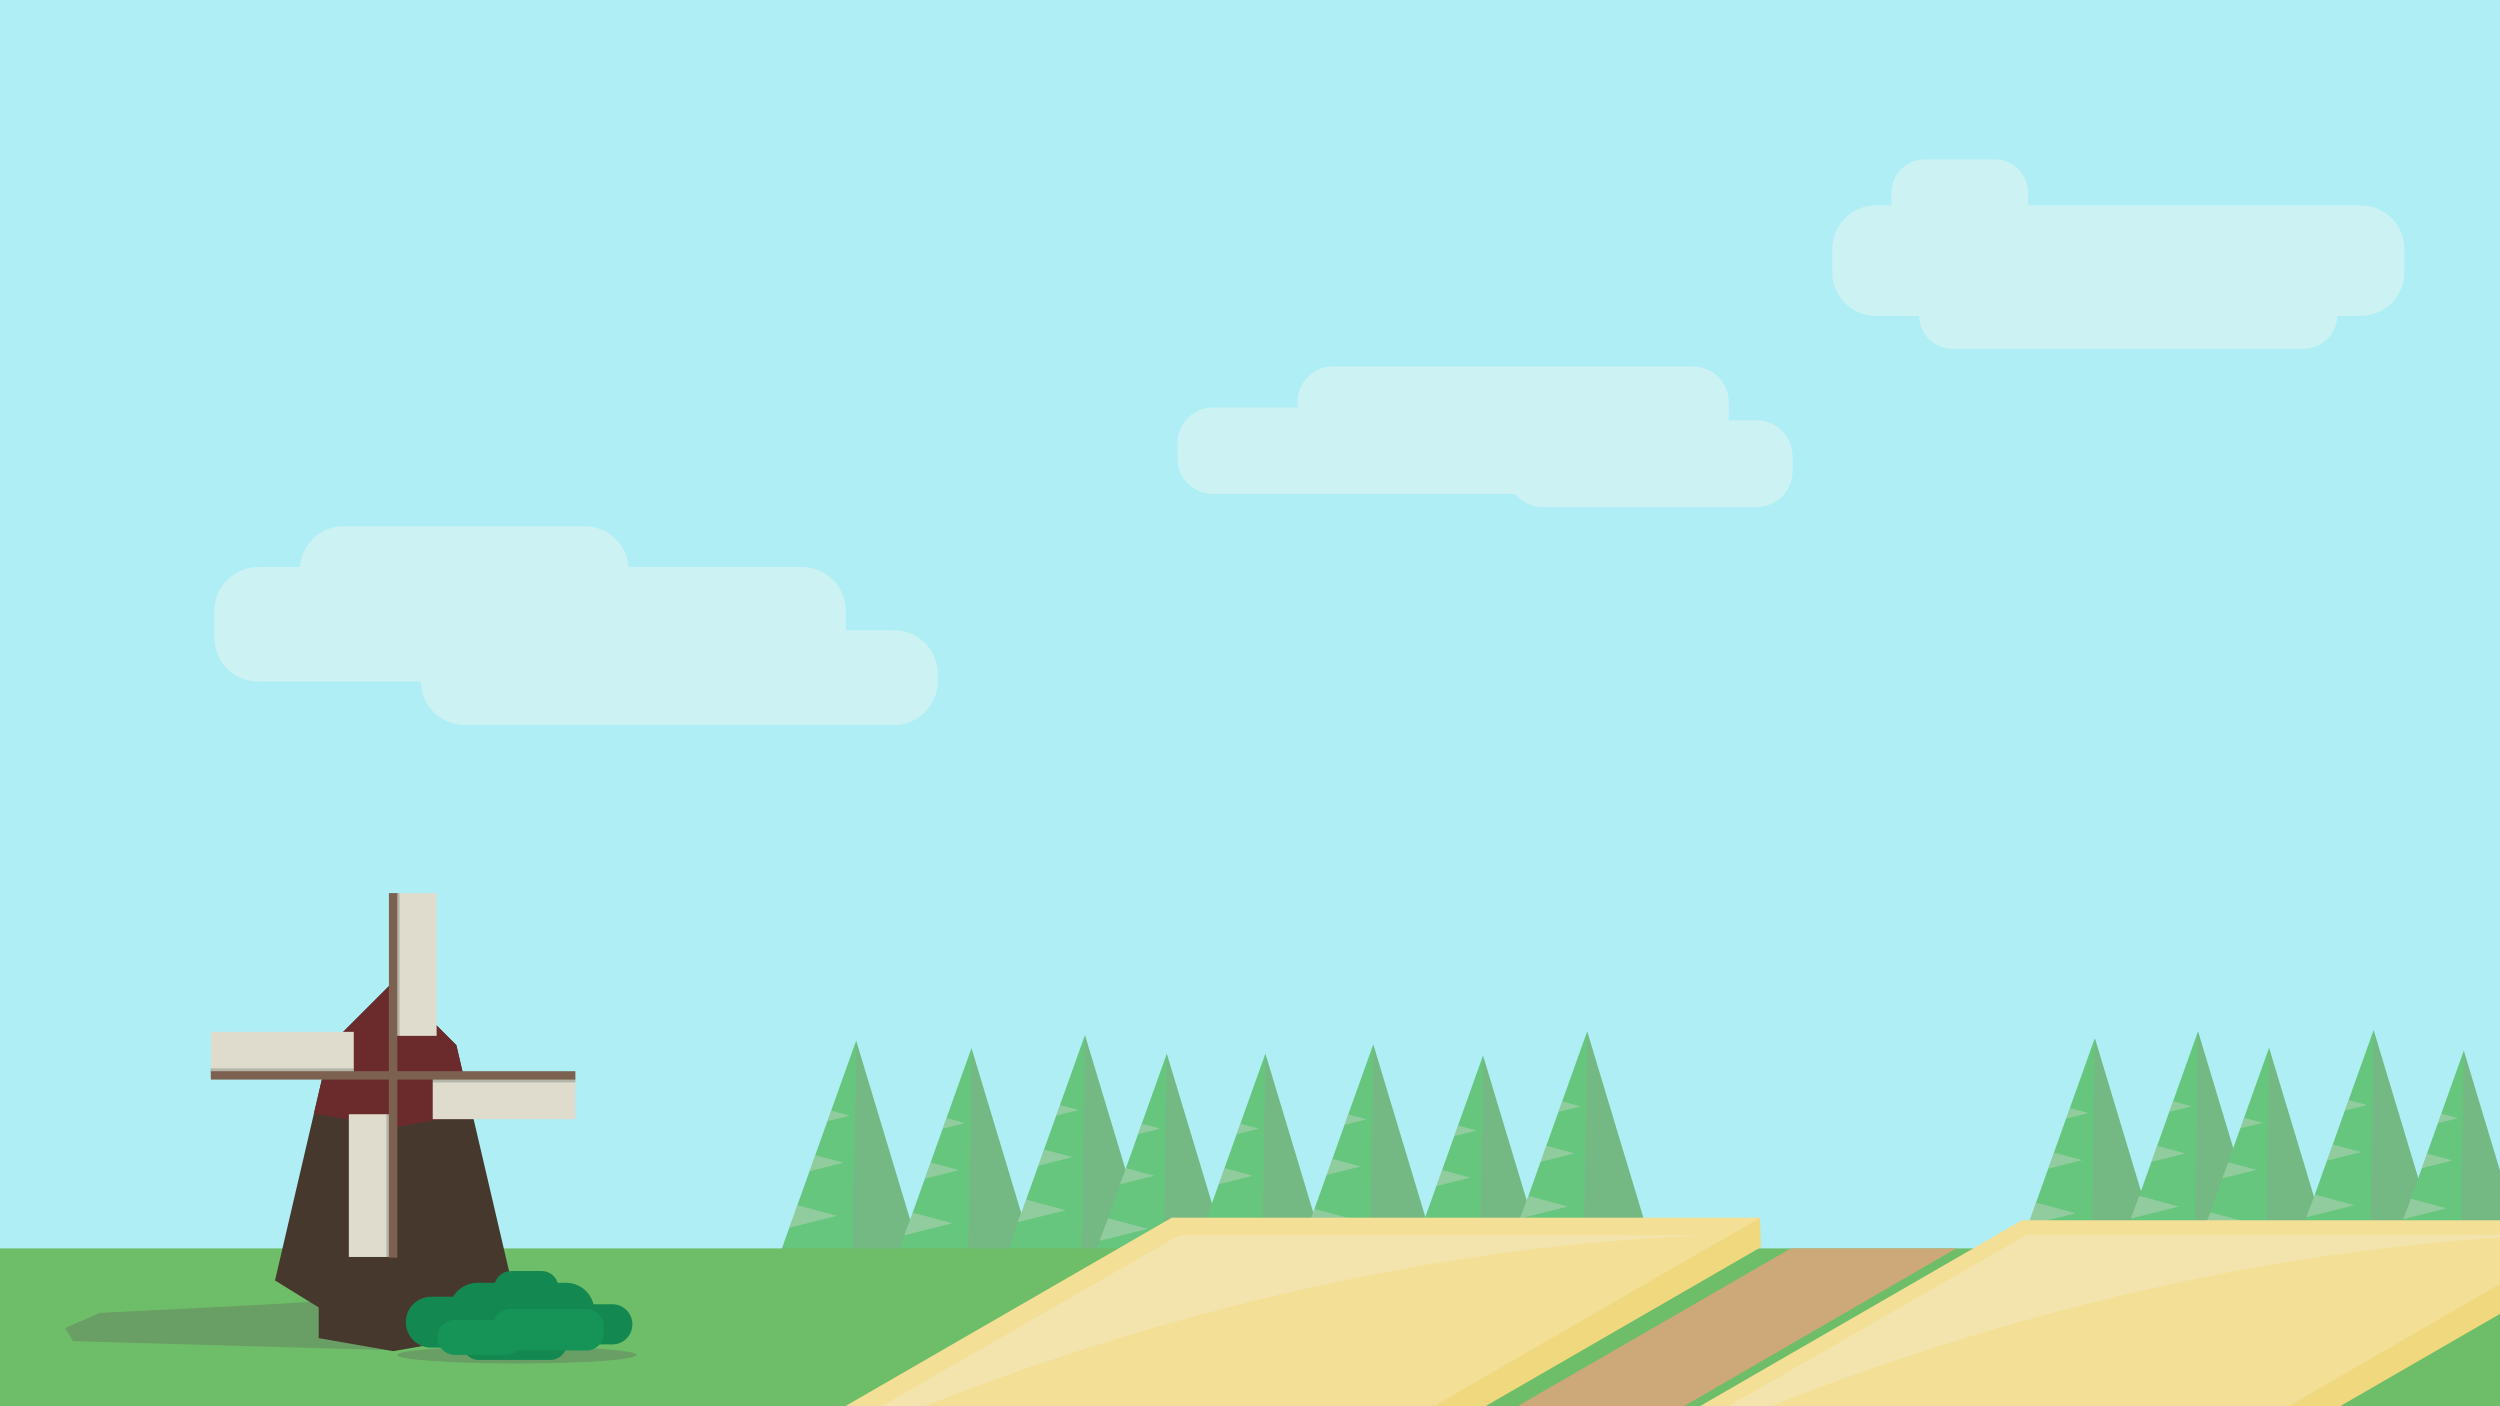 <?xml version="1.0" encoding="UTF-8" standalone="no"?>
<!-- Created with Inkscape (http://www.inkscape.org/) -->

<svg
   xmlns:dc="http://purl.org/dc/elements/1.1/"
   xmlns:cc="http://creativecommons.org/ns#"
   xmlns:rdf="http://www.w3.org/1999/02/22-rdf-syntax-ns#"
   xmlns:svg="http://www.w3.org/2000/svg"
   xmlns="http://www.w3.org/2000/svg"
   xmlns:sodipodi="http://sodipodi.sourceforge.net/DTD/sodipodi-0.dtd"
   xmlns:inkscape="http://www.inkscape.org/namespaces/inkscape"
   width="1920"
   height="1080"
   viewBox="0 0 1920 1080"
   id="svg2"
   version="1.1"
   inkscape:version="0.91 r"
   sodipodi:docname="background.svg">
  <defs
     id="defs4" />
  <sodipodi:namedview
     id="base"
     pagecolor="#ffffff"
     bordercolor="#666666"
     borderopacity="1.0"
     inkscape:pageopacity="0.0"
     inkscape:pageshadow="2"
     inkscape:zoom="1.4"
     inkscape:cx="385.208"
     inkscape:cy="240.18901"
     inkscape:document-units="px"
     inkscape:current-layer="layer1"
     showgrid="false"
     units="px"
     inkscape:showpageshadow="false"
     borderlayer="true"
     inkscape:window-width="1871"
     inkscape:window-height="1056"
     inkscape:window-x="49"
     inkscape:window-y="24"
     inkscape:window-maximized="1" />
  <g
     inkscape:label="Layer 1"
     inkscape:groupmode="layer"
     id="layer1"
     transform="translate(0,27.638)">
    <rect
       style="fill:#aeeef4;fill-opacity:1;stroke:none;stroke-opacity:1"
       id="rect4136"
       width="2050.61"
       height="1194"
       x="-54.548"
       y="-87.09" />
    <g
       id="g4608">
      <g
         transform="translate(-1628.446,74.818)"
         id="g4326-4">
        <path
           style="fill:#67c67d;fill-opacity:1;fill-rule:evenodd;stroke:none;stroke-width:1px;stroke-linecap:butt;stroke-linejoin:miter;stroke-opacity:1"
           d="m 2285.975,696.788 -60.104,168.19 57.074,24.749 53.538,-25.254 z"
           id="path4290-7"
           inkscape:connector-curvature="0"
           sodipodi:nodetypes="ccccc" />
        <path
           style="fill:#84a98c;fill-opacity:0.448;fill-rule:evenodd;stroke:none;stroke-width:1px;stroke-linecap:butt;stroke-linejoin:miter;stroke-opacity:1"
           d="m 2285.975,697.294 50.76,167.938 -53.791,24.496 z"
           id="path4292-8"
           inkscape:connector-curvature="0" />
        <path
           style="fill:#c4d5c7;fill-opacity:0.448;fill-rule:evenodd;stroke:none;stroke-width:1px;stroke-linecap:butt;stroke-linejoin:miter;stroke-opacity:1"
           d="m 2266.885,750.576 14.067,3.769 -17.103,4.266 z"
           id="path4294-4"
           inkscape:connector-curvature="0" />
        <path
           style="fill:#c4d5c7;fill-opacity:0.448;fill-rule:evenodd;stroke:none;stroke-width:1px;stroke-linecap:butt;stroke-linejoin:miter;stroke-opacity:1"
           d="m 2254.672,784.72 21.569,5.779 -26.224,6.542 z"
           id="path4294-2-5"
           inkscape:connector-curvature="0" />
        <path
           style="fill:#c4d5c7;fill-opacity:0.448;fill-rule:evenodd;stroke:none;stroke-width:1px;stroke-linecap:butt;stroke-linejoin:miter;stroke-opacity:1"
           d="m 2240.851,823.149 30.382,8.141 -36.938,9.215 z"
           id="path4294-2-7-0"
           inkscape:connector-curvature="0" />
      </g>
      <g
         transform="translate(-1539.875,80.533)"
         id="g4326-3">
        <path
           style="fill:#67c67d;fill-opacity:1;fill-rule:evenodd;stroke:none;stroke-width:1px;stroke-linecap:butt;stroke-linejoin:miter;stroke-opacity:1"
           d="m 2285.975,696.788 -60.104,168.19 57.074,24.749 53.538,-25.254 z"
           id="path4290-61"
           inkscape:connector-curvature="0"
           sodipodi:nodetypes="ccccc" />
        <path
           style="fill:#84a98c;fill-opacity:0.448;fill-rule:evenodd;stroke:none;stroke-width:1px;stroke-linecap:butt;stroke-linejoin:miter;stroke-opacity:1"
           d="m 2285.975,697.294 50.76,167.938 -53.791,24.496 z"
           id="path4292-0"
           inkscape:connector-curvature="0" />
        <path
           style="fill:#c4d5c7;fill-opacity:0.448;fill-rule:evenodd;stroke:none;stroke-width:1px;stroke-linecap:butt;stroke-linejoin:miter;stroke-opacity:1"
           d="m 2266.885,750.576 14.067,3.769 -17.103,4.266 z"
           id="path4294-63"
           inkscape:connector-curvature="0" />
        <path
           style="fill:#c4d5c7;fill-opacity:0.448;fill-rule:evenodd;stroke:none;stroke-width:1px;stroke-linecap:butt;stroke-linejoin:miter;stroke-opacity:1"
           d="m 2254.672,784.72 21.569,5.779 -26.224,6.542 z"
           id="path4294-2-20"
           inkscape:connector-curvature="0" />
        <path
           style="fill:#c4d5c7;fill-opacity:0.448;fill-rule:evenodd;stroke:none;stroke-width:1px;stroke-linecap:butt;stroke-linejoin:miter;stroke-opacity:1"
           d="m 2240.851,823.149 30.382,8.141 -36.938,9.215 z"
           id="path4294-2-7-61"
           inkscape:connector-curvature="0" />
      </g>
      <g
         transform="translate(-1452.732,70.533)"
         id="g4326-5">
        <path
           style="fill:#67c67d;fill-opacity:1;fill-rule:evenodd;stroke:none;stroke-width:1px;stroke-linecap:butt;stroke-linejoin:miter;stroke-opacity:1"
           d="m 2285.975,696.788 -60.104,168.19 57.074,24.749 53.538,-25.254 z"
           id="path4290-5"
           inkscape:connector-curvature="0"
           sodipodi:nodetypes="ccccc" />
        <path
           style="fill:#84a98c;fill-opacity:0.448;fill-rule:evenodd;stroke:none;stroke-width:1px;stroke-linecap:butt;stroke-linejoin:miter;stroke-opacity:1"
           d="m 2285.975,697.294 50.76,167.938 -53.791,24.496 z"
           id="path4292-4"
           inkscape:connector-curvature="0" />
        <path
           style="fill:#c4d5c7;fill-opacity:0.448;fill-rule:evenodd;stroke:none;stroke-width:1px;stroke-linecap:butt;stroke-linejoin:miter;stroke-opacity:1"
           d="m 2266.885,750.576 14.067,3.769 -17.103,4.266 z"
           id="path4294-7"
           inkscape:connector-curvature="0" />
        <path
           style="fill:#c4d5c7;fill-opacity:0.448;fill-rule:evenodd;stroke:none;stroke-width:1px;stroke-linecap:butt;stroke-linejoin:miter;stroke-opacity:1"
           d="m 2254.672,784.72 21.569,5.779 -26.224,6.542 z"
           id="path4294-2-6"
           inkscape:connector-curvature="0" />
        <path
           style="fill:#c4d5c7;fill-opacity:0.448;fill-rule:evenodd;stroke:none;stroke-width:1px;stroke-linecap:butt;stroke-linejoin:miter;stroke-opacity:1"
           d="m 2240.851,823.149 30.382,8.141 -36.938,9.215 z"
           id="path4294-2-7-5"
           inkscape:connector-curvature="0" />
      </g>
      <g
         transform="translate(-1389.875,84.818)"
         id="g4326-6">
        <path
           style="fill:#67c67d;fill-opacity:1;fill-rule:evenodd;stroke:none;stroke-width:1px;stroke-linecap:butt;stroke-linejoin:miter;stroke-opacity:1"
           d="m 2285.975,696.788 -60.104,168.19 57.074,24.749 53.538,-25.254 z"
           id="path4290-93"
           inkscape:connector-curvature="0"
           sodipodi:nodetypes="ccccc" />
        <path
           style="fill:#84a98c;fill-opacity:0.448;fill-rule:evenodd;stroke:none;stroke-width:1px;stroke-linecap:butt;stroke-linejoin:miter;stroke-opacity:1"
           d="m 2285.975,697.294 50.76,167.938 -53.791,24.496 z"
           id="path4292-74"
           inkscape:connector-curvature="0" />
        <path
           style="fill:#c4d5c7;fill-opacity:0.448;fill-rule:evenodd;stroke:none;stroke-width:1px;stroke-linecap:butt;stroke-linejoin:miter;stroke-opacity:1"
           d="m 2266.885,750.576 14.067,3.769 -17.103,4.266 z"
           id="path4294-52"
           inkscape:connector-curvature="0" />
        <path
           style="fill:#c4d5c7;fill-opacity:0.448;fill-rule:evenodd;stroke:none;stroke-width:1px;stroke-linecap:butt;stroke-linejoin:miter;stroke-opacity:1"
           d="m 2254.672,784.72 21.569,5.779 -26.224,6.542 z"
           id="path4294-2-54"
           inkscape:connector-curvature="0" />
        <path
           style="fill:#c4d5c7;fill-opacity:0.448;fill-rule:evenodd;stroke:none;stroke-width:1px;stroke-linecap:butt;stroke-linejoin:miter;stroke-opacity:1"
           d="m 2240.851,823.149 30.382,8.141 -36.938,9.215 z"
           id="path4294-2-7-7"
           inkscape:connector-curvature="0" />
      </g>
      <g
         transform="translate(-1314.16,84.818)"
         id="g4326-44">
        <path
           style="fill:#67c67d;fill-opacity:1;fill-rule:evenodd;stroke:none;stroke-width:1px;stroke-linecap:butt;stroke-linejoin:miter;stroke-opacity:1"
           d="m 2285.975,696.788 -60.104,168.19 57.074,24.749 53.538,-25.254 z"
           id="path4290-30"
           inkscape:connector-curvature="0"
           sodipodi:nodetypes="ccccc" />
        <path
           style="fill:#84a98c;fill-opacity:0.448;fill-rule:evenodd;stroke:none;stroke-width:1px;stroke-linecap:butt;stroke-linejoin:miter;stroke-opacity:1"
           d="m 2285.975,697.294 50.76,167.938 -53.791,24.496 z"
           id="path4292-78"
           inkscape:connector-curvature="0" />
        <path
           style="fill:#c4d5c7;fill-opacity:0.448;fill-rule:evenodd;stroke:none;stroke-width:1px;stroke-linecap:butt;stroke-linejoin:miter;stroke-opacity:1"
           d="m 2266.885,750.576 14.067,3.769 -17.103,4.266 z"
           id="path4294-68"
           inkscape:connector-curvature="0" />
        <path
           style="fill:#c4d5c7;fill-opacity:0.448;fill-rule:evenodd;stroke:none;stroke-width:1px;stroke-linecap:butt;stroke-linejoin:miter;stroke-opacity:1"
           d="m 2254.672,784.72 21.569,5.779 -26.224,6.542 z"
           id="path4294-2-8"
           inkscape:connector-curvature="0" />
        <path
           style="fill:#c4d5c7;fill-opacity:0.448;fill-rule:evenodd;stroke:none;stroke-width:1px;stroke-linecap:butt;stroke-linejoin:miter;stroke-opacity:1"
           d="m 2240.851,823.149 30.382,8.141 -36.938,9.215 z"
           id="path4294-2-7-4"
           inkscape:connector-curvature="0" />
      </g>
      <g
         transform="translate(-1231.303,77.676)"
         id="g4326-31">
        <path
           style="fill:#67c67d;fill-opacity:1;fill-rule:evenodd;stroke:none;stroke-width:1px;stroke-linecap:butt;stroke-linejoin:miter;stroke-opacity:1"
           d="m 2285.975,696.788 -60.104,168.19 57.074,24.749 53.538,-25.254 z"
           id="path4290-4"
           inkscape:connector-curvature="0"
           sodipodi:nodetypes="ccccc" />
        <path
           style="fill:#84a98c;fill-opacity:0.448;fill-rule:evenodd;stroke:none;stroke-width:1px;stroke-linecap:butt;stroke-linejoin:miter;stroke-opacity:1"
           d="m 2285.975,697.294 50.76,167.938 -53.791,24.496 z"
           id="path4292-9"
           inkscape:connector-curvature="0" />
        <path
           style="fill:#c4d5c7;fill-opacity:0.448;fill-rule:evenodd;stroke:none;stroke-width:1px;stroke-linecap:butt;stroke-linejoin:miter;stroke-opacity:1"
           d="m 2266.885,750.576 14.067,3.769 -17.103,4.266 z"
           id="path4294-20"
           inkscape:connector-curvature="0" />
        <path
           style="fill:#c4d5c7;fill-opacity:0.448;fill-rule:evenodd;stroke:none;stroke-width:1px;stroke-linecap:butt;stroke-linejoin:miter;stroke-opacity:1"
           d="m 2254.672,784.72 21.569,5.779 -26.224,6.542 z"
           id="path4294-2-68"
           inkscape:connector-curvature="0" />
        <path
           style="fill:#c4d5c7;fill-opacity:0.448;fill-rule:evenodd;stroke:none;stroke-width:1px;stroke-linecap:butt;stroke-linejoin:miter;stroke-opacity:1"
           d="m 2240.851,823.149 30.382,8.141 -36.938,9.215 z"
           id="path4294-2-7-92"
           inkscape:connector-curvature="0" />
      </g>
      <g
         transform="translate(-1147.017,86.247)"
         id="g4326-66">
        <path
           style="fill:#67c67d;fill-opacity:1;fill-rule:evenodd;stroke:none;stroke-width:1px;stroke-linecap:butt;stroke-linejoin:miter;stroke-opacity:1"
           d="m 2285.975,696.788 -60.104,168.19 57.074,24.749 53.538,-25.254 z"
           id="path4290-49"
           inkscape:connector-curvature="0"
           sodipodi:nodetypes="ccccc" />
        <path
           style="fill:#84a98c;fill-opacity:0.448;fill-rule:evenodd;stroke:none;stroke-width:1px;stroke-linecap:butt;stroke-linejoin:miter;stroke-opacity:1"
           d="m 2285.975,697.294 50.76,167.938 -53.791,24.496 z"
           id="path4292-5"
           inkscape:connector-curvature="0" />
        <path
           style="fill:#c4d5c7;fill-opacity:0.448;fill-rule:evenodd;stroke:none;stroke-width:1px;stroke-linecap:butt;stroke-linejoin:miter;stroke-opacity:1"
           d="m 2266.885,750.576 14.067,3.769 -17.103,4.266 z"
           id="path4294-0"
           inkscape:connector-curvature="0" />
        <path
           style="fill:#c4d5c7;fill-opacity:0.448;fill-rule:evenodd;stroke:none;stroke-width:1px;stroke-linecap:butt;stroke-linejoin:miter;stroke-opacity:1"
           d="m 2254.672,784.72 21.569,5.779 -26.224,6.542 z"
           id="path4294-2-4"
           inkscape:connector-curvature="0" />
        <path
           style="fill:#c4d5c7;fill-opacity:0.448;fill-rule:evenodd;stroke:none;stroke-width:1px;stroke-linecap:butt;stroke-linejoin:miter;stroke-opacity:1"
           d="m 2240.851,823.149 30.382,8.141 -36.938,9.215 z"
           id="path4294-2-7-8"
           inkscape:connector-curvature="0" />
      </g>
      <g
         transform="translate(-1067.017,67.676)"
         id="g4326-7">
        <path
           style="fill:#67c67d;fill-opacity:1;fill-rule:evenodd;stroke:none;stroke-width:1px;stroke-linecap:butt;stroke-linejoin:miter;stroke-opacity:1"
           d="m 2285.975,696.788 -60.104,168.19 57.074,24.749 53.538,-25.254 z"
           id="path4290-1"
           inkscape:connector-curvature="0"
           sodipodi:nodetypes="ccccc" />
        <path
           style="fill:#84a98c;fill-opacity:0.448;fill-rule:evenodd;stroke:none;stroke-width:1px;stroke-linecap:butt;stroke-linejoin:miter;stroke-opacity:1"
           d="m 2285.975,697.294 50.76,167.938 -53.791,24.496 z"
           id="path4292-72"
           inkscape:connector-curvature="0" />
        <path
           style="fill:#c4d5c7;fill-opacity:0.448;fill-rule:evenodd;stroke:none;stroke-width:1px;stroke-linecap:butt;stroke-linejoin:miter;stroke-opacity:1"
           d="m 2266.885,750.576 14.067,3.769 -17.103,4.266 z"
           id="path4294-72"
           inkscape:connector-curvature="0" />
        <path
           style="fill:#c4d5c7;fill-opacity:0.448;fill-rule:evenodd;stroke:none;stroke-width:1px;stroke-linecap:butt;stroke-linejoin:miter;stroke-opacity:1"
           d="m 2254.672,784.72 21.569,5.779 -26.224,6.542 z"
           id="path4294-2-26"
           inkscape:connector-curvature="0" />
        <path
           style="fill:#c4d5c7;fill-opacity:0.448;fill-rule:evenodd;stroke:none;stroke-width:1px;stroke-linecap:butt;stroke-linejoin:miter;stroke-opacity:1"
           d="m 2240.851,823.149 30.382,8.141 -36.938,9.215 z"
           id="path4294-2-7-1"
           inkscape:connector-curvature="0" />
      </g>
    </g>
    <rect
       style="fill:#6ebd68;fill-opacity:1;stroke:none;stroke-opacity:1"
       id="rect4138"
       width="2224.356"
       height="185.868"
       x="-139.401"
       y="931.144" />
    <path
       style="fill:#626262;fill-rule:evenodd;stroke:none;stroke-width:1px;stroke-linecap:butt;stroke-linejoin:miter;stroke-opacity:1;fill-opacity:0.333"
       d="m 251.528,971.045 c -4.041,1.515 -174.756,9.596 -174.756,9.596 l -26.769,11.617 6.061,10.102 248.498,7.071 z"
       id="path4281"
       inkscape:connector-curvature="0" />
    <path
       style="fill:#47382e;fill-opacity:1;fill-rule:evenodd;stroke:none;stroke-width:1px;stroke-linecap:butt;stroke-linejoin:miter;stroke-opacity:1"
       d="m 301.912,726.479 -48.57,48.572 -42.143,180.713 33.57,20.715 0,23.572 57.143,10 57.145,-10 0,-23.572 33.57,-20.715 -42.143,-180.713 -48.572,-48.572 z"
       id="path4142"
       inkscape:connector-curvature="0" />
    <path
       style="fill:#6b2b2d;fill-opacity:1;fill-rule:evenodd;stroke:none;stroke-width:1px;stroke-linecap:butt;stroke-linejoin:miter;stroke-opacity:1"
       d="m 301.912,726.479 -48.57,48.57 -12.26,52.57 60.83,10.645 60.832,-10.645 -12.26,-52.57 -48.572,-48.57 z"
       id="path4142-6-7"
       inkscape:connector-curvature="0" />
    <g
       id="rotor">
      <rect
         y="764.825"
         x="162.092"
         height="30.81"
         width="109.602"
         id="rect4221-3"
         style="fill:#dfdcce;fill-opacity:1;stroke:none;stroke-opacity:1" />
      <rect
         transform="matrix(0,-1,1,0,0,0)"
         y="267.916"
         x="-937.709"
         height="30.81"
         width="109.602"
         id="rect4221-5"
         style="fill:#dfdcce;fill-opacity:1;stroke:none;stroke-opacity:1" />
      <rect
         transform="matrix(0,-1,1,0,0,0)"
         y="304.523"
         x="-767.888"
         height="30.81"
         width="109.602"
         id="rect4221-6"
         style="fill:#dfdcce;fill-opacity:1;stroke:none;stroke-opacity:1" />
      <rect
         y="827.856"
         x="296.732"
         height="109.917"
         width="3.283"
         id="rect4663"
         style="fill:#35403b;fill-opacity:0.251;stroke:none;stroke-opacity:1" />
      <rect
         y="658.257"
         x="303.603"
         height="109.917"
         width="3.283"
         id="rect4663-0"
         style="fill:#35403b;fill-opacity:0.251;stroke:none;stroke-opacity:1" />
      <rect
         y="801.071"
         x="332.331"
         height="30.81"
         width="109.602"
         id="rect4221"
         style="fill:#dfdcce;fill-opacity:1;stroke:none;stroke-opacity:1" />
      <rect
         transform="matrix(0,1,-1,0,0,0)"
         y="-441.895"
         x="800.367"
         height="109.917"
         width="3.283"
         id="rect4663-6"
         style="fill:#35403b;fill-opacity:0.251;stroke:none;stroke-opacity:1" />
      <rect
         transform="matrix(0,1,-1,0,0,0)"
         y="-271.708"
         x="792.864"
         height="109.917"
         width="3.283"
         id="rect4663-1"
         style="fill:#35403b;fill-opacity:0.251;stroke:none;stroke-opacity:1" />
      <path
         id="path4201"
         d="m 298.677,658.265 0,136.785 -136.785,0 0,6.43 136.785,0 0,136.785 6.43,0 0,-136.785 136.785,0 0,-6.43 -136.785,0 0,-136.785 -6.43,0 z"
         style="fill:#7c6150;fill-opacity:1;fill-rule:evenodd;stroke:none;stroke-width:1px;stroke-linecap:butt;stroke-linejoin:miter;stroke-opacity:1"
         inkscape:connector-curvature="0" />
    </g>
    <g
       id="g4326"
       transform="translate(-677.143,72.857)">
      <path
         sodipodi:nodetypes="ccccc"
         inkscape:connector-curvature="0"
         id="path4290"
         d="m 2285.975,696.788 -60.104,168.19 57.074,24.749 53.538,-25.254 z"
         style="fill:#67c67d;fill-opacity:1;fill-rule:evenodd;stroke:none;stroke-width:1px;stroke-linecap:butt;stroke-linejoin:miter;stroke-opacity:1" />
      <path
         inkscape:connector-curvature="0"
         id="path4292"
         d="m 2285.975,697.294 50.76,167.938 -53.791,24.496 z"
         style="fill:#84a98c;fill-opacity:0.448;fill-rule:evenodd;stroke:none;stroke-width:1px;stroke-linecap:butt;stroke-linejoin:miter;stroke-opacity:1" />
      <path
         inkscape:connector-curvature="0"
         id="path4294"
         d="m 2266.885,750.576 14.067,3.769 -17.103,4.266 z"
         style="fill:#c4d5c7;fill-opacity:0.448;fill-rule:evenodd;stroke:none;stroke-width:1px;stroke-linecap:butt;stroke-linejoin:miter;stroke-opacity:1" />
      <path
         inkscape:connector-curvature="0"
         id="path4294-2"
         d="m 2254.672,784.72 21.569,5.779 -26.224,6.542 z"
         style="fill:#c4d5c7;fill-opacity:0.448;fill-rule:evenodd;stroke:none;stroke-width:1px;stroke-linecap:butt;stroke-linejoin:miter;stroke-opacity:1" />
      <path
         inkscape:connector-curvature="0"
         id="path4294-2-7"
         d="m 2240.851,823.149 30.382,8.141 -36.938,9.215 z"
         style="fill:#c4d5c7;fill-opacity:0.448;fill-rule:evenodd;stroke:none;stroke-width:1px;stroke-linecap:butt;stroke-linejoin:miter;stroke-opacity:1" />
    </g>
    <g
       id="g4326-0"
       transform="translate(-597.884,67.68)">
      <path
         sodipodi:nodetypes="ccccc"
         inkscape:connector-curvature="0"
         id="path4290-9"
         d="m 2285.975,696.788 -60.104,168.19 57.074,24.749 53.538,-25.254 z"
         style="fill:#67c67d;fill-opacity:1;fill-rule:evenodd;stroke:none;stroke-width:1px;stroke-linecap:butt;stroke-linejoin:miter;stroke-opacity:1" />
      <path
         inkscape:connector-curvature="0"
         id="path4292-3"
         d="m 2285.975,697.294 50.76,167.938 -53.791,24.496 z"
         style="fill:#84a98c;fill-opacity:0.448;fill-rule:evenodd;stroke:none;stroke-width:1px;stroke-linecap:butt;stroke-linejoin:miter;stroke-opacity:1" />
      <path
         inkscape:connector-curvature="0"
         id="path4294-6"
         d="m 2266.885,750.576 14.067,3.769 -17.103,4.266 z"
         style="fill:#c4d5c7;fill-opacity:0.448;fill-rule:evenodd;stroke:none;stroke-width:1px;stroke-linecap:butt;stroke-linejoin:miter;stroke-opacity:1" />
      <path
         inkscape:connector-curvature="0"
         id="path4294-2-0"
         d="m 2254.672,784.72 21.569,5.779 -26.224,6.542 z"
         style="fill:#c4d5c7;fill-opacity:0.448;fill-rule:evenodd;stroke:none;stroke-width:1px;stroke-linecap:butt;stroke-linejoin:miter;stroke-opacity:1" />
      <path
         inkscape:connector-curvature="0"
         id="path4294-2-7-6"
         d="m 2240.851,823.149 30.382,8.141 -36.938,9.215 z"
         style="fill:#c4d5c7;fill-opacity:0.448;fill-rule:evenodd;stroke:none;stroke-width:1px;stroke-linecap:butt;stroke-linejoin:miter;stroke-opacity:1" />
    </g>
    <g
       id="g4326-2"
       transform="translate(-543.336,80.307)">
      <path
         sodipodi:nodetypes="ccccc"
         inkscape:connector-curvature="0"
         id="path4290-6"
         d="m 2285.975,696.788 -60.104,168.19 57.074,24.749 53.538,-25.254 z"
         style="fill:#67c67d;fill-opacity:1;fill-rule:evenodd;stroke:none;stroke-width:1px;stroke-linecap:butt;stroke-linejoin:miter;stroke-opacity:1" />
      <path
         inkscape:connector-curvature="0"
         id="path4292-1"
         d="m 2285.975,697.294 50.76,167.938 -53.791,24.496 z"
         style="fill:#84a98c;fill-opacity:0.448;fill-rule:evenodd;stroke:none;stroke-width:1px;stroke-linecap:butt;stroke-linejoin:miter;stroke-opacity:1" />
      <path
         inkscape:connector-curvature="0"
         id="path4294-8"
         d="m 2266.885,750.576 14.067,3.769 -17.103,4.266 z"
         style="fill:#c4d5c7;fill-opacity:0.448;fill-rule:evenodd;stroke:none;stroke-width:1px;stroke-linecap:butt;stroke-linejoin:miter;stroke-opacity:1" />
      <path
         inkscape:connector-curvature="0"
         id="path4294-2-79"
         d="m 2254.672,784.72 21.569,5.779 -26.224,6.542 z"
         style="fill:#c4d5c7;fill-opacity:0.448;fill-rule:evenodd;stroke:none;stroke-width:1px;stroke-linecap:butt;stroke-linejoin:miter;stroke-opacity:1" />
      <path
         inkscape:connector-curvature="0"
         id="path4294-2-7-2"
         d="m 2240.851,823.149 30.382,8.141 -36.938,9.215 z"
         style="fill:#c4d5c7;fill-opacity:0.448;fill-rule:evenodd;stroke:none;stroke-width:1px;stroke-linecap:butt;stroke-linejoin:miter;stroke-opacity:1" />
    </g>
    <g
       id="g4326-02"
       transform="translate(-463.029,66.67)">
      <path
         sodipodi:nodetypes="ccccc"
         inkscape:connector-curvature="0"
         id="path4290-3"
         d="m 2285.975,696.788 -60.104,168.19 57.074,24.749 53.538,-25.254 z"
         style="fill:#67c67d;fill-opacity:1;fill-rule:evenodd;stroke:none;stroke-width:1px;stroke-linecap:butt;stroke-linejoin:miter;stroke-opacity:1" />
      <path
         inkscape:connector-curvature="0"
         id="path4292-7"
         d="m 2285.975,697.294 50.76,167.938 -53.791,24.496 z"
         style="fill:#84a98c;fill-opacity:0.448;fill-rule:evenodd;stroke:none;stroke-width:1px;stroke-linecap:butt;stroke-linejoin:miter;stroke-opacity:1" />
      <path
         inkscape:connector-curvature="0"
         id="path4294-5"
         d="m 2266.885,750.576 14.067,3.769 -17.103,4.266 z"
         style="fill:#c4d5c7;fill-opacity:0.448;fill-rule:evenodd;stroke:none;stroke-width:1px;stroke-linecap:butt;stroke-linejoin:miter;stroke-opacity:1" />
      <path
         inkscape:connector-curvature="0"
         id="path4294-2-9"
         d="m 2254.672,784.72 21.569,5.779 -26.224,6.542 z"
         style="fill:#c4d5c7;fill-opacity:0.448;fill-rule:evenodd;stroke:none;stroke-width:1px;stroke-linecap:butt;stroke-linejoin:miter;stroke-opacity:1" />
      <path
         inkscape:connector-curvature="0"
         id="path4294-2-7-22"
         d="m 2240.851,823.149 30.382,8.141 -36.938,9.215 z"
         style="fill:#c4d5c7;fill-opacity:0.448;fill-rule:evenodd;stroke:none;stroke-width:1px;stroke-linecap:butt;stroke-linejoin:miter;stroke-opacity:1" />
    </g>
    <g
       id="g4326-8"
       transform="matrix(0.9,0,0,0.9,-165.183,152.165)">
      <path
         sodipodi:nodetypes="ccccc"
         inkscape:connector-curvature="0"
         id="path4290-97"
         d="m 2285.975,696.788 -60.104,168.19 57.074,24.749 53.538,-25.254 z"
         style="fill:#67c67d;fill-opacity:1;fill-rule:evenodd;stroke:none;stroke-width:1px;stroke-linecap:butt;stroke-linejoin:miter;stroke-opacity:1" />
      <path
         inkscape:connector-curvature="0"
         id="path4292-36"
         d="m 2285.975,697.294 50.76,167.938 -53.791,24.496 z"
         style="fill:#84a98c;fill-opacity:0.448;fill-rule:evenodd;stroke:none;stroke-width:1px;stroke-linecap:butt;stroke-linejoin:miter;stroke-opacity:1" />
      <path
         inkscape:connector-curvature="0"
         id="path4294-1"
         d="m 2266.885,750.576 14.067,3.769 -17.103,4.266 z"
         style="fill:#c4d5c7;fill-opacity:0.448;fill-rule:evenodd;stroke:none;stroke-width:1px;stroke-linecap:butt;stroke-linejoin:miter;stroke-opacity:1" />
      <path
         inkscape:connector-curvature="0"
         id="path4294-2-2"
         d="m 2254.672,784.72 21.569,5.779 -26.224,6.542 z"
         style="fill:#c4d5c7;fill-opacity:0.448;fill-rule:evenodd;stroke:none;stroke-width:1px;stroke-linecap:butt;stroke-linejoin:miter;stroke-opacity:1" />
      <path
         inkscape:connector-curvature="0"
         id="path4294-2-7-9"
         d="m 2240.851,823.149 30.382,8.141 -36.938,9.215 z"
         style="fill:#c4d5c7;fill-opacity:0.448;fill-rule:evenodd;stroke:none;stroke-width:1px;stroke-linecap:butt;stroke-linejoin:miter;stroke-opacity:1" />
    </g>
    <g
       id="g4261"
       transform="translate(-27.857,-10.714)">
      <path
         inkscape:connector-curvature="0"
         id="path4257"
         d="m 2032.5,920.041 -377.954,218.212 0,23.217 378.706,-218.646 z"
         style="fill:#f0d87f;fill-opacity:1;fill-rule:evenodd;stroke:none;stroke-width:1px;stroke-linecap:butt;stroke-linejoin:miter;stroke-opacity:1" />
      <path
         inkscape:connector-curvature="0"
         id="path4259"
         d="m 2032.857,920.219 -452.143,0 -376.596,217.428 451.596,0.429 z"
         style="fill:#f3df96;fill-opacity:1;fill-rule:evenodd;stroke:none;stroke-width:1px;stroke-linecap:butt;stroke-linejoin:miter;stroke-opacity:1" />
    </g>
    <g
       id="g4261-2"
       transform="translate(-680.828,-12.679)">
      <path
         inkscape:connector-curvature="0"
         id="path4257-9"
         d="m 2032.5,920.041 -377.954,218.212 0,23.217 378.706,-218.646 z"
         style="fill:#f0d87f;fill-opacity:1;fill-rule:evenodd;stroke:none;stroke-width:1px;stroke-linecap:butt;stroke-linejoin:miter;stroke-opacity:1" />
      <path
         inkscape:connector-curvature="0"
         id="path4259-1"
         d="m 2032.857,920.219 -452.143,0 -376.596,217.428 451.596,0.429 z"
         style="fill:#f3df96;fill-opacity:1;fill-rule:evenodd;stroke:none;stroke-width:1px;stroke-linecap:butt;stroke-linejoin:miter;stroke-opacity:1" />
    </g>
    <path
       style="fill:#cda879;fill-opacity:1;fill-rule:evenodd;stroke:none;stroke-width:1px;stroke-linecap:butt;stroke-linejoin:miter;stroke-opacity:1"
       d="m 1375.323,931.144 -377.383,217.882 128.381,0 376.1,-217.906 z"
       id="path4286"
       inkscape:connector-curvature="0"
       sodipodi:nodetypes="ccccc" />
    <path
       style="fill:#f3f5f4;fill-opacity:0.448;stroke:none;stroke-opacity:1"
       d="m 1023.85,253.79 c -15.186,0 -27.413,12.227 -27.413,27.413 l 0,4.083 -64.739,0 c -15.186,0 -27.413,12.227 -27.413,27.413 l 0,11.664 c 0,15.186 12.227,27.411 27.413,27.411 l 231.994,0 c 5.02,6.064 12.61,9.916 21.133,9.916 l 164.473,0 c 15.186,0 27.413,-12.227 27.413,-27.413 l 0,-11.664 c 0,-15.186 -12.227,-27.413 -27.413,-27.413 l -21.684,0 c 0.064,-0.769 0.105,-1.547 0.105,-2.333 l 0,-11.664 c 0,-15.186 -12.227,-27.413 -27.413,-27.413 l -276.455,0 z"
       id="cloud-2"
       inkscape:connector-curvature="0" />
    <path
       style="fill:#f3f5f4;fill-opacity:0.448;stroke:none;stroke-opacity:1"
       d="m 263.887,404.207 c -17.839,0 -32.334,13.779 -33.488,31.316 l -32.172,0 c -18.599,0 -33.572,14.972 -33.572,33.57 l 0,20.74 c 0,18.599 14.974,33.572 33.572,33.572 l 125.027,0 c 0.127,18.488 15.047,33.334 33.566,33.334 l 329.848,0 c 18.599,0 33.57,-14.972 33.57,-33.57 l 0,-5.588 c 0,-18.599 -14.972,-33.572 -33.57,-33.572 l -37.141,0 0,-14.916 c 0,-18.599 -14.972,-33.57 -33.57,-33.57 l -133.188,0 c -1.154,-17.537 -15.649,-31.316 -33.488,-31.316 l -185.395,0 z"
       transform="translate(0,-27.638)"
       id="cloud-1"
       inkscape:connector-curvature="0" />
    <path
       style="fill:#f3f5f4;fill-opacity:0.448;stroke:none;stroke-opacity:1"
       d="m 1478.357,122.375 c -14.27,0 -25.758,11.489 -25.758,25.76 l 0,9.596 -11.887,0 c -18.599,0 -33.57,14.974 -33.57,33.572 l 0,17.709 c 0,18.599 14.972,33.572 33.57,33.572 l 33.111,0 c 0.269,14.034 11.647,25.254 25.748,25.254 l 269.711,0 c 14.101,0 25.477,-11.22 25.746,-25.254 l 17.959,0 c 18.599,0 33.57,-14.974 33.57,-33.572 l 0,-17.709 c 0,-18.599 -14.972,-33.572 -33.57,-33.572 l -255.334,0 0,-9.596 c 0,-14.27 -11.487,-25.76 -25.758,-25.76 l -53.539,0 z"
       transform="translate(0,-27.638)"
       id="cloud-3"
       inkscape:connector-curvature="0" />
    <path
       style="fill:#f3f5f4;fill-rule:evenodd;stroke:none;stroke-width:1px;stroke-linecap:butt;stroke-linejoin:miter;stroke-opacity:1;fill-opacity:0.251"
       d="m 570.714,1114.505 c 2.143,-2.857 334.881,-193.344 334.881,-193.344 l 405.833,0 C 904.286,935.447 570.714,1114.505 570.714,1114.505 Z"
       id="path4449"
       inkscape:connector-curvature="0"
       sodipodi:nodetypes="cccc" />
    <path
       style="fill:#f3f5f4;fill-opacity:0.251;fill-rule:evenodd;stroke:none;stroke-width:1px;stroke-linecap:butt;stroke-linejoin:miter;stroke-opacity:1"
       d="m 1221.786,1114.034 c 2.143,-2.857 334.881,-193.344 334.881,-193.344 l 405.833,0 C 1555.357,934.976 1221.786,1114.034 1221.786,1114.034 Z"
       id="path4449-9"
       inkscape:connector-curvature="0"
       sodipodi:nodetypes="cccc" />
    <ellipse
       style="fill:#626262;fill-opacity:0.333;stroke:none;stroke-opacity:1"
       id="path4283"
       cx="396.99"
       cy="1012.966"
       rx="91.924"
       ry="6.566" />
    <g
       id="g4275"
       transform="matrix(1.629,0,0,1.629,-288.55,-646.487)">
      <path
         id="rect4240"
         transform="translate(0,-27.638)"
         d="m 418.076,1006.764 c -3.57,0 -6.575,2.329 -7.588,5.557 l -8.195,0 c -4.917,0 -9.185,2.634 -11.512,6.564 l -10.332,0 c -6.646,0 -11.996,5.351 -11.996,11.996 0,6.646 5.351,11.996 11.996,11.996 l 14.82,0 c 0.933,3.356 3.993,5.809 7.654,5.809 l 33.588,0 c 4.194,0 7.604,-3.215 7.924,-7.324 l 21.371,0 c 5.246,0 9.471,-4.224 9.471,-9.471 0,-5.247 -4.224,-9.469 -9.471,-9.469 l -8.879,0 c -1.458,-5.815 -6.685,-10.102 -12.965,-10.102 l -3.902,0 c -1.013,-3.228 -4.019,-5.557 -7.59,-5.557 l -14.395,0 z"
         style="fill:#148851;fill-opacity:1;stroke:none;stroke-opacity:1"
         inkscape:connector-curvature="0" />
      <path
         id="rect4253"
         transform="translate(0,-27.638)"
         d="m 417.824,1024.693 c -3.474,0 -6.425,2.141 -7.627,5.178 l -18.637,0 c -4.547,0 -8.207,3.66 -8.207,8.207 0,4.547 3.66,8.207 8.207,8.207 l 24.117,0 c 2.07,0 3.952,-0.764 5.393,-2.02 l 32.488,0 c 4.547,0 8.207,-3.66 8.207,-8.207 l 0,-3.156 c 0,-4.547 -3.66,-8.209 -8.207,-8.209 l -35.734,0 z"
         style="fill:#169458;fill-opacity:1;stroke:none;stroke-opacity:1"
         inkscape:connector-curvature="0" />
    </g>
  </g>
</svg>
